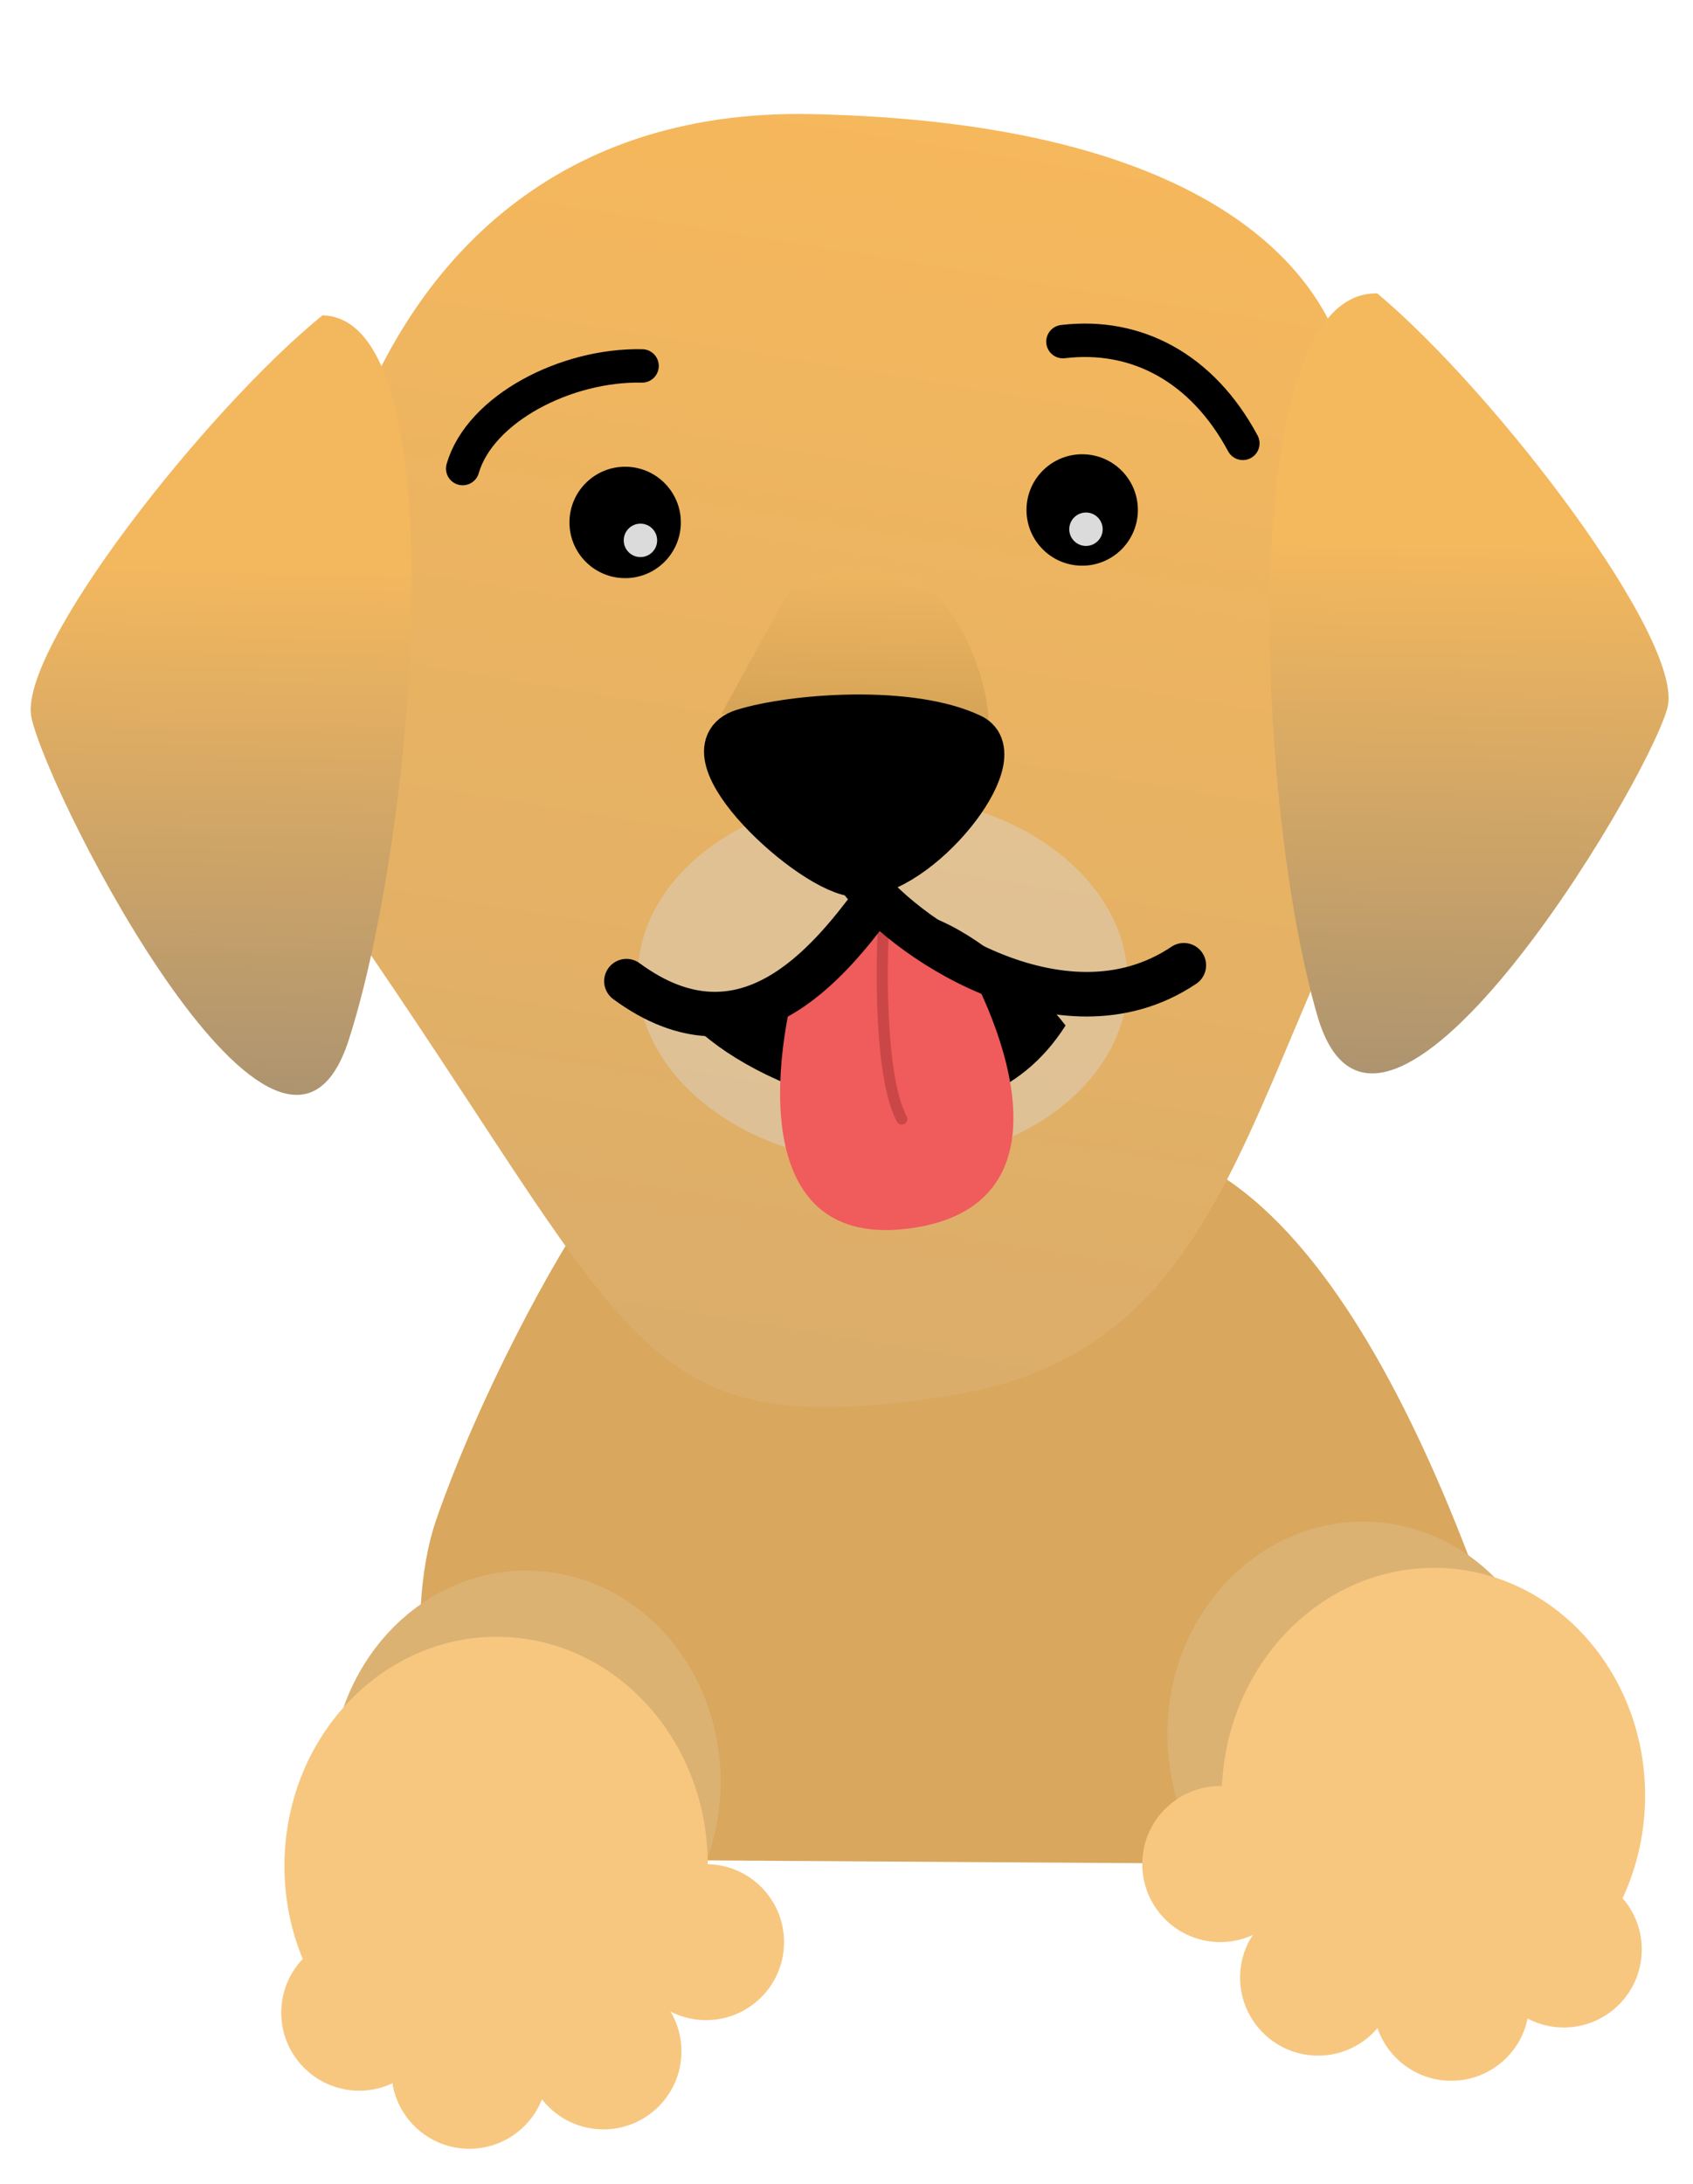 <svg width="152" height="196" viewBox="0 0 152 196" fill="none" xmlns="http://www.w3.org/2000/svg">
    <g class="small-brown-dog" id="small-brown-dog" filter="">
        <path  d="M39.204 136.284C42.995 125.411 49.687 112.877 53.703 107.327L104.612 103.181C124.406 109.131 136.175 150.702 140.558 167.467L41.245 166.835C38.672 160.429 35.922 145.699 39.204 136.284Z"
              fill="#D9A75D"/>
        <path  d="M128.185 68.24C111.395 94.806 112.252 121.187 84.95 125.325C57.647 129.463 57.531 121.235 33.288 85.707C21.457 68.368 25.428 9.222 72.917 10.242C108.909 11.015 117.621 24.511 119.998 30.258C128.556 50.947 125.541 50.796 128.185 68.24Z"
              fill="url(#paint0_linear_129_2)"/>
        <path  d="M2.833 64.452C1.46 58.47 18.444 36.841 28.952 28.303C41.148 28.564 37.343 74.619 31.31 93.341C25.276 112.063 4.55 71.931 2.833 64.452Z"
              fill="url(#paint1_linear_129_2)"/>
        <path  d="M149.688 63.604C151.405 57.688 134.394 35.33 123.655 26.335C110.741 26.058 112.731 72.237 118.287 91.207C123.843 110.178 147.542 71 149.688 63.604Z"
              fill="url(#paint2_linear_129_2)"/>
        <path  d="M41.54 42.054C43.1 36.686 50.815 32.696 57.646 32.843" stroke="black" stroke-width="3"
              stroke-linecap="round"/>
        <path d="M111.584 39.793C107.937 32.999 102.002 29.871 95.432 30.661" stroke="black" stroke-width="3"
              stroke-linecap="round"/>
        <circle cx="56.127" cy="46.89" r="5" transform="rotate(1.23 56.127 46.89)" fill="black"/>
        <circle cx="97.16" cy="45.771" r="5" transform="rotate(1.23 97.16 45.771)" fill="black"/>
        <path d="M64.76 64.079L70.018 54.529C72.215 50.282 77.244 51.464 81.032 51.545C84.082 51.611 88.46 58.683 88.754 64.594L64.76 64.079Z"
              fill="url(#paint3_linear_129_2)"/>
        <ellipse opacity="0.4" cx="79.252" cy="87.896" rx="22" ry="16.5" transform="rotate(1.23 79.252 87.896)"
                 fill="#DBDBDB"/>
        <path d="M95.666 92.043C87.385 105.069 69.689 98.487 63.142 92.845L76.885 81.638C86.267 79.505 95.666 92.043 95.666 92.043Z"
              fill="black"/>
        <path d="M81.817 110.233C67.278 112.303 69.201 95.074 71.98 86.201L78.554 81.379L85.605 84.508C90.401 92.221 96.357 108.163 81.817 110.233Z"
              fill="#F05B5B"/>
        <path d="M80.519 100.669C80.648 100.913 80.951 101.007 81.195 100.878C81.439 100.749 81.533 100.447 81.404 100.202L80.519 100.669ZM78.839 82.867C78.708 85.047 78.633 88.541 78.832 91.953C78.932 93.659 79.101 95.353 79.368 96.855C79.634 98.349 80.003 99.69 80.519 100.669L81.404 100.202C80.959 99.36 80.612 98.139 80.353 96.68C80.095 95.229 79.929 93.577 79.831 91.895C79.634 88.53 79.708 85.076 79.837 82.927L78.839 82.867Z"
              fill="#CB4747"/>
        <path d="M76.953 78.506C82.452 78.624 91.046 67.9 87.222 66.062C81.777 63.445 71.258 64.219 66.727 65.622C61.017 67.391 72.954 78.42 76.953 78.506Z"
              fill="black"/>
        <path d="M76.953 78.506C82.452 78.624 91.046 67.9 87.222 66.062C81.777 63.445 71.258 64.219 66.727 65.622C61.017 67.391 72.954 78.42 76.953 78.506ZM76.953 78.506C80.671 83.92 95.325 94.002 106.285 86.636M78.399 81.038C74.452 86.288 66.877 95.892 56.243 88.063"
              stroke="black" stroke-width="4" stroke-linecap="round"/>
        <path d="M64.694 160.337C64.468 170.828 56.453 179.165 46.79 178.957C37.127 178.75 29.476 170.077 29.702 159.586C29.927 149.095 37.943 140.758 47.605 140.966C57.268 141.173 64.919 149.846 64.694 160.337Z"
              fill="#DCB273"/>

        <g class="small-dog-left-paw">
            <ellipse cx="44.537" cy="167.406" rx="19" ry="20.5" transform="rotate(1.23 44.537 167.406)"
                     fill="#F7C780"/>
            <circle cx="32.25" cy="180.645" r="7" transform="rotate(1.23 32.25 180.645)" fill="#F7C780"/>
            <circle cx="42.141" cy="185.859" r="7" transform="rotate(1.23 42.141 185.859)" fill="#F7C780"/>
            <circle cx="54.181" cy="184.117" r="7" transform="rotate(1.23 54.181 184.117)" fill="#F7C780"/>
            <circle cx="63.393" cy="174.312" r="7" transform="rotate(1.23 63.393 174.312)" fill="#F7C780"/>
        </g>

        <path d="M104.813 155.197C104.588 165.688 112.239 174.361 121.901 174.568C131.564 174.776 139.58 166.439 139.805 155.948C140.03 145.457 132.38 136.784 122.717 136.577C113.054 136.369 105.038 144.706 104.813 155.197Z"
              fill="#DCB273"/>

        <g class="small-dog-right-paw">
            <ellipse cx="19" cy="20.5" rx="19" ry="20.5"
                     transform="matrix(-1 -0.021 -0.021 1 148.125 141.123)" fill="#F7C780"/>
            <circle cx="7" cy="7" r="7" transform="matrix(-1 -0.021 -0.021 1 147.546 168.117)"
                    fill="#F7C780"/>
            <circle cx="7" cy="7" r="7" transform="matrix(-1 -0.021 -0.021 1 137.441 172.901)"
                    fill="#F7C780"/>
            <circle cx="7" cy="7" r="7" transform="matrix(-1 -0.021 -0.021 1 125.486 170.644)"
                    fill="#F7C780"/>
            <circle cx="7" cy="7" r="7" transform="matrix(-1 -0.021 -0.021 1 116.703 160.453)"
                    fill="#F7C780"/>
            <circle cx="57.5" cy="48.5" r="1.5" fill="#DBDBDB"/>
            <circle cx="97.5" cy="47.5" r="1.5" fill="#DBDBDB"/>
        </g>
    </g>
    <defs>
        <filter id="filter0_d_276_1796" x="0" y="0" width="179" height="226"
                filterUnits="userSpaceOnUse" color-interpolation-filters="sRGB">
            <feColorMatrix in="SourceAlpha" type="matrix" values="0 0 0 0 0 0 0 0 0 0 0 0 0 0 0 0 0 0 127 0"
                           result="hardAlpha"/>
            <feOffset dx="3" dy="6"/>
            <feComposite in2="hardAlpha" operator="out"/>
            <feColorMatrix type="matrix" values="0 0 0 0 0.741 0 0 0 0 0.31 0 0 0 0 0.424 0 0 0 1 0"/>
            <feBlend mode="normal" in="SourceGraphic" in2="effect1_dropShadow_276_1796" result="shape"/>
        </filter>

        <linearGradient id="paint0_linear_129_2" x1="82.979" y1="7.458" x2="63.982" y2="123.577"
                        gradientUnits="userSpaceOnUse">
            <stop stop-color="#F7B85B"/>
            <stop offset="1" stop-color="#DAAD6B"/>
        </linearGradient>
        <linearGradient id="paint1_linear_129_2" x1="20.028" y1="51.116" x2="19.019" y2="98.106"
                        gradientUnits="userSpaceOnUse">
            <stop stop-color="#F3B75E"/>
            <stop offset="1" stop-color="#AD9470"/>
        </linearGradient>
        <linearGradient id="paint2_linear_129_2" x1="132.098" y1="49.021" x2="131.079" y2="96.51"
                        gradientUnits="userSpaceOnUse">
            <stop stop-color="#F4B85D"/>
            <stop offset="1" stop-color="#AD9470"/>
        </linearGradient>
        <linearGradient id="paint3_linear_129_2" x1="77.036" y1="51.34" x2="76.757" y2="64.337"
                        gradientUnits="userSpaceOnUse">
            <stop stop-color="#EEB561"/>
            <stop offset="1" stop-color="#D6A457"/>
        </linearGradient>

    </defs>
</svg>
